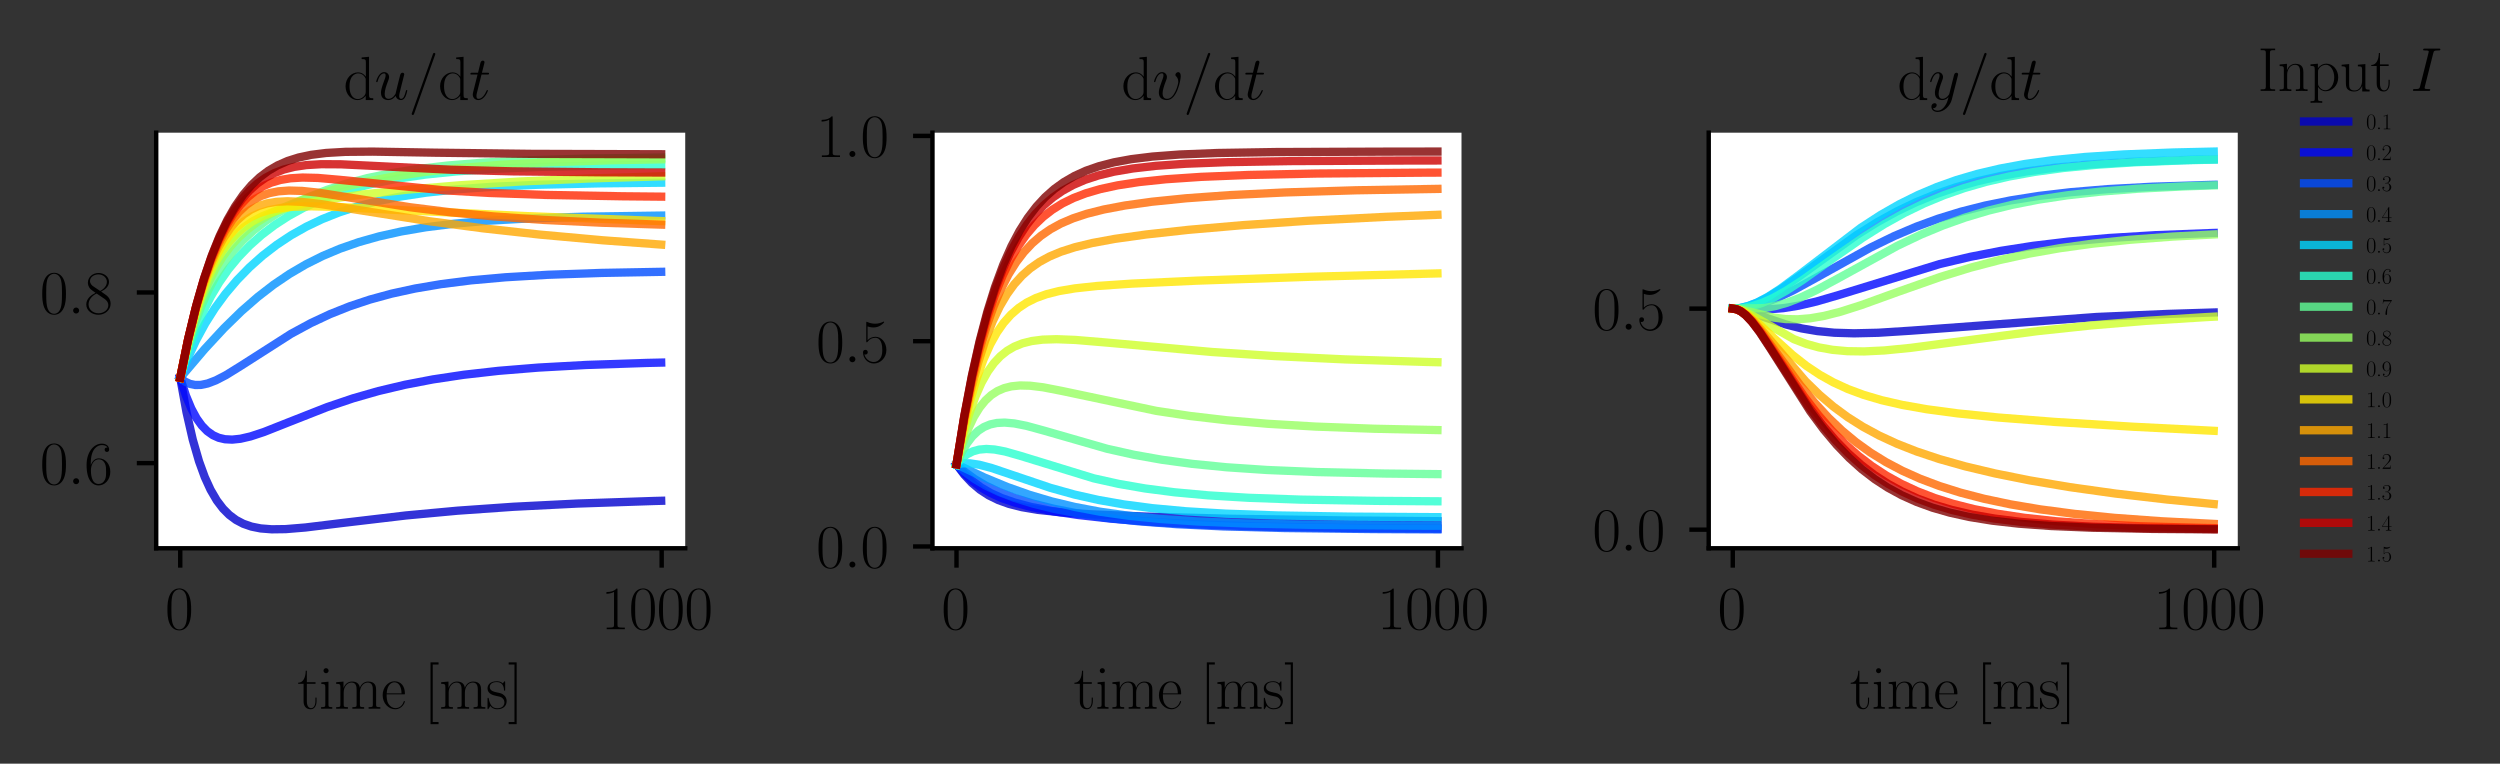 <?xml version="1.0" encoding="utf-8" standalone="no"?>
<!DOCTYPE svg PUBLIC "-//W3C//DTD SVG 1.1//EN"
  "http://www.w3.org/Graphics/SVG/1.1/DTD/svg11.dtd">
<svg xmlns:xlink="http://www.w3.org/1999/xlink" width="451.44pt" height="137.902pt" viewBox="0 0 451.44 137.902" xmlns="http://www.w3.org/2000/svg" version="1.1">
 <rect x="0" y="0" width="451.44" height="137.902" fill="#333333" stroke="none"/>
 <defs>
  <style type="text/css">*{stroke-linejoin: round; stroke-linecap: butt}</style>
 </defs>
 <g id="figure_1">
  <g id="patch_1">
   <path d="M 0 137.902 
L 451.44 137.902 
L 451.44 0 
L 0 0 
L 0 137.902 
z
" style="fill: none"/>
  </g>
  <g id="axes_1">
   <g id="patch_2">
    <path d="M 28.203 99.002 
L 123.735 99.002 
L 123.735 23.96 
L 28.203 23.96 
z
" style="fill: #ffffff"/>
   </g>
   <g id="matplotlib.axis_1">
    <g id="xtick_1">
     <g id="line2d_1">
      <defs>
       <path id="m6da88eb6e4" d="M 0 0 
L 0 3.5 
" style="stroke: #000000; stroke-width: 0.8"/>
      </defs>
      <g>
       <use xlink:href="#m6da88eb6e4" x="32.545" y="99.002" style="stroke: #000000; stroke-width: 0.8"/>
      </g>
     </g>
     <g id="text_1">
      <!-- $\mathdefault{0}$ -->
      <g transform="translate(29.806 113.613)scale(0.11 -0.11)">
       <defs>
        <path id="CMR17-30" d="M 2688 2025 
C 2688 2416 2682 3080 2413 3591 
C 2176 4039 1798 4198 1466 4198 
C 1158 4198 768 4058 525 3597 
C 269 3118 243 2524 243 2025 
C 243 1661 250 1106 448 619 
C 723 -39 1216 -128 1466 -128 
C 1760 -128 2208 -7 2470 600 
C 2662 1042 2688 1559 2688 2025 
z
M 1466 -26 
C 1056 -26 813 325 723 812 
C 653 1188 653 1738 653 2096 
C 653 2588 653 2997 736 3387 
C 858 3929 1216 4096 1466 4096 
C 1728 4096 2067 3923 2189 3400 
C 2272 3036 2278 2607 2278 2096 
C 2278 1680 2278 1169 2202 792 
C 2067 95 1690 -26 1466 -26 
z
" transform="scale(0.016)"/>
       </defs>
       <use xlink:href="#CMR17-30" transform="scale(0.996)"/>
      </g>
     </g>
    </g>
    <g id="xtick_2">
     <g id="line2d_2">
      <g>
       <use xlink:href="#m6da88eb6e4" x="119.48" y="99.002" style="stroke: #000000; stroke-width: 0.8"/>
      </g>
     </g>
     <g id="text_2">
      <!-- $\mathdefault{1000}$ -->
      <g transform="translate(108.521 113.613)scale(0.11 -0.11)">
       <defs>
        <path id="CMR17-31" d="M 1702 4058 
C 1702 4192 1696 4192 1606 4192 
C 1357 3916 979 3827 621 3827 
C 602 3827 570 3827 563 3808 
C 557 3795 557 3782 557 3648 
C 755 3648 1088 3686 1344 3839 
L 1344 461 
C 1344 236 1331 160 781 160 
L 589 160 
L 589 0 
C 896 0 1216 0 1523 0 
C 1830 0 2150 0 2458 0 
L 2458 160 
L 2266 160 
C 1715 160 1702 230 1702 458 
L 1702 4058 
z
" transform="scale(0.016)"/>
       </defs>
       <use xlink:href="#CMR17-31" transform="scale(0.996)"/>
       <use xlink:href="#CMR17-30" transform="translate(45.69 0)scale(0.996)"/>
       <use xlink:href="#CMR17-30" transform="translate(91.381 0)scale(0.996)"/>
       <use xlink:href="#CMR17-30" transform="translate(137.071 0)scale(0.996)"/>
      </g>
     </g>
    </g>
    <g id="text_3">
     <!-- time [ms] -->
     <g transform="translate(53.717 127.963)scale(0.11 -0.11)">
      <defs>
       <path id="CMR17-74" d="M 966 2560 
L 1862 2560 
L 1862 2725 
L 966 2725 
L 966 3904 
L 851 3904 
C 838 3245 614 2668 70 2668 
L 70 2560 
L 627 2560 
L 627 771 
C 627 650 627 -64 1370 -64 
C 1747 -64 1965 306 1965 777 
L 1965 1140 
L 1850 1140 
L 1850 783 
C 1850 344 1677 51 1408 51 
C 1222 51 966 178 966 758 
L 966 2560 
z
" transform="scale(0.016)"/>
       <path id="CMR17-69" d="M 992 3909 
C 992 4049 877 4170 730 4170 
C 589 4170 467 4056 467 3909 
C 467 3769 582 3648 730 3648 
C 870 3648 992 3763 992 3909 
z
M 243 2706 
L 243 2541 
C 602 2541 653 2502 653 2197 
L 653 427 
C 653 184 627 153 218 153 
L 218 -13 
C 371 0 646 0 806 0 
C 960 0 1222 0 1370 -13 
L 1370 153 
C 992 153 979 191 979 420 
L 979 2776 
L 243 2706 
z
" transform="scale(0.016)"/>
       <path id="CMR17-6d" d="M 4326 1933 
C 4326 2252 4269 2790 3507 2790 
C 3072 2790 2771 2496 2656 2151 
L 2650 2151 
C 2573 2676 2195 2790 1837 2790 
C 1331 2790 1069 2400 973 2144 
L 966 2144 
L 966 2790 
L 211 2720 
L 211 2554 
C 589 2554 646 2515 646 2208 
L 646 428 
C 646 184 621 153 211 153 
L 211 -13 
C 365 0 646 0 813 0 
C 979 0 1267 0 1421 -13 
L 1421 153 
C 1011 153 986 178 986 428 
L 986 1658 
C 986 2247 1344 2688 1792 2688 
C 2266 2688 2317 2266 2317 1958 
L 2317 428 
C 2317 184 2291 153 1882 153 
L 1882 -13 
C 2035 0 2317 0 2483 0 
C 2650 0 2938 0 3091 -13 
L 3091 153 
C 2682 153 2656 178 2656 428 
L 2656 1658 
C 2656 2247 3014 2688 3462 2688 
C 3936 2688 3987 2266 3987 1958 
L 3987 428 
C 3987 184 3962 153 3552 153 
L 3552 -13 
C 3706 0 3987 0 4154 0 
C 4320 0 4608 0 4762 -13 
L 4762 153 
C 4352 153 4326 178 4326 428 
L 4326 1933 
z
" transform="scale(0.016)"/>
       <path id="CMR17-65" d="M 2438 1472 
C 2464 1498 2464 1511 2464 1576 
C 2464 2238 2118 2816 1389 2816 
C 710 2816 173 2169 173 1383 
C 173 551 781 -64 1459 -64 
C 2176 -64 2458 607 2458 740 
C 2458 784 2419 784 2406 784 
C 2362 784 2355 771 2330 696 
C 2189 265 1837 51 1504 51 
C 1229 51 954 203 781 480 
C 582 803 582 1176 582 1472 
L 2438 1472 
z
M 589 1568 
C 634 2505 1126 2714 1382 2714 
C 1818 2714 2112 2297 2118 1568 
L 589 1568 
z
" transform="scale(0.016)"/>
       <path id="CMR17-5b" d="M 1504 -1600 
L 1504 -1377 
L 902 -1377 
L 902 4544 
L 1504 4544 
L 1504 4767 
L 678 4767 
L 678 -1600 
L 1504 -1600 
z
" transform="scale(0.016)"/>
       <path id="CMR17-73" d="M 1978 2697 
C 1978 2813 1971 2819 1933 2819 
C 1907 2819 1901 2813 1824 2717 
C 1805 2691 1747 2626 1728 2601 
C 1523 2819 1235 2819 1126 2819 
C 416 2819 160 2447 160 2076 
C 160 1498 813 1365 998 1325 
C 1402 1243 1542 1217 1677 1101 
C 1760 1025 1901 884 1901 654 
C 1901 384 1747 38 1158 38 
C 602 38 403 460 288 1021 
C 269 1110 269 1117 218 1117 
C 166 1117 160 1110 160 983 
L 160 63 
C 160 -51 166 -58 205 -58 
C 237 -58 243 -51 275 0 
C 314 57 410 211 448 276 
C 576 103 800 -64 1158 -64 
C 1792 -64 2131 283 2131 784 
C 2131 1112 1958 1285 1875 1362 
C 1683 1561 1459 1606 1190 1657 
C 838 1735 390 1825 390 2217 
C 390 2383 480 2737 1126 2737 
C 1811 2737 1850 2094 1862 1888 
C 1869 1856 1901 1849 1920 1849 
C 1978 1849 1978 1869 1978 1978 
L 1978 2697 
z
" transform="scale(0.016)"/>
       <path id="CMR17-5d" d="M 915 4767 
L 90 4767 
L 90 4544 
L 691 4544 
L 691 -1377 
L 90 -1377 
L 90 -1600 
L 915 -1600 
L 915 4767 
z
" transform="scale(0.016)"/>
      </defs>
      <use xlink:href="#CMR17-74" transform="scale(0.996)"/>
      <use xlink:href="#CMR17-69" transform="translate(35.281 0)scale(0.996)"/>
      <use xlink:href="#CMR17-6d" transform="translate(60.152 0)scale(0.996)"/>
      <use xlink:href="#CMR17-65" transform="translate(137.071 0)scale(0.996)"/>
      <use xlink:href="#CMR17-5b" transform="translate(207.633 0)scale(0.996)"/>
      <use xlink:href="#CMR17-6d" transform="translate(232.504 0)scale(0.996)"/>
      <use xlink:href="#CMR17-73" transform="translate(309.424 0)scale(0.996)"/>
      <use xlink:href="#CMR17-5d" transform="translate(345.225 0)scale(0.996)"/>
     </g>
    </g>
   </g>
   <g id="matplotlib.axis_2">
    <g id="ytick_1">
     <g id="line2d_3">
      <defs>
       <path id="m97bf1ec48f" d="M 0 0 
L -3.5 0 
" style="stroke: #000000; stroke-width: 0.8"/>
      </defs>
      <g>
       <use xlink:href="#m97bf1ec48f" x="28.203" y="83.63" style="stroke: #000000; stroke-width: 0.8"/>
      </g>
     </g>
     <g id="text_4">
      <!-- $\mathdefault{0.6}$ -->
      <g transform="translate(7.2 87.436)scale(0.11 -0.11)">
       <defs>
        <path id="CMMI12-3a" d="M 1178 307 
C 1178 492 1024 619 870 619 
C 685 619 557 466 557 313 
C 557 128 710 0 864 0 
C 1050 0 1178 153 1178 307 
z
" transform="scale(0.016)"/>
        <path id="CMR17-36" d="M 678 2176 
C 678 3690 1395 4032 1811 4032 
C 1946 4032 2272 4009 2400 3776 
C 2298 3776 2106 3776 2106 3553 
C 2106 3381 2246 3323 2336 3323 
C 2394 3323 2566 3348 2566 3560 
C 2566 3954 2246 4179 1805 4179 
C 1043 4179 243 3390 243 1984 
C 243 253 966 -128 1478 -128 
C 2099 -128 2688 427 2688 1283 
C 2688 2081 2170 2662 1517 2662 
C 1126 2662 838 2407 678 1960 
L 678 2176 
z
M 1478 25 
C 691 25 691 1200 691 1436 
C 691 1896 909 2560 1504 2560 
C 1613 2560 1926 2560 2138 2120 
C 2253 1870 2253 1609 2253 1289 
C 2253 944 2253 690 2118 434 
C 1978 171 1773 25 1478 25 
z
" transform="scale(0.016)"/>
       </defs>
       <use xlink:href="#CMR17-30" transform="scale(0.996)"/>
       <use xlink:href="#CMMI12-3a" transform="translate(45.69 0)scale(0.996)"/>
       <use xlink:href="#CMR17-36" transform="translate(72.788 0)scale(0.996)"/>
      </g>
     </g>
    </g>
    <g id="ytick_2">
     <g id="line2d_4">
      <g>
       <use xlink:href="#m97bf1ec48f" x="28.203" y="52.812" style="stroke: #000000; stroke-width: 0.8"/>
      </g>
     </g>
     <g id="text_5">
      <!-- $\mathdefault{0.8}$ -->
      <g transform="translate(7.2 56.617)scale(0.11 -0.11)">
       <defs>
        <path id="CMR17-38" d="M 1741 2264 
C 2144 2467 2554 2773 2554 3263 
C 2554 3841 1990 4179 1472 4179 
C 890 4179 378 3759 378 3180 
C 378 3021 416 2747 666 2505 
C 730 2442 998 2251 1171 2130 
C 883 1983 211 1634 211 934 
C 211 279 838 -128 1459 -128 
C 2144 -128 2720 362 2720 1010 
C 2720 1590 2330 1857 2074 2029 
L 1741 2264 
z
M 902 2822 
C 851 2854 595 3051 595 3351 
C 595 3739 998 4032 1459 4032 
C 1965 4032 2336 3676 2336 3262 
C 2336 2669 1670 2331 1638 2331 
C 1632 2331 1626 2331 1574 2370 
L 902 2822 
z
M 2080 1519 
C 2176 1449 2483 1240 2483 851 
C 2483 381 2010 25 1472 25 
C 890 25 448 438 448 940 
C 448 1443 838 1862 1280 2060 
L 2080 1519 
z
" transform="scale(0.016)"/>
       </defs>
       <use xlink:href="#CMR17-30" transform="scale(0.996)"/>
       <use xlink:href="#CMMI12-3a" transform="translate(45.69 0)scale(0.996)"/>
       <use xlink:href="#CMR17-38" transform="translate(72.788 0)scale(0.996)"/>
      </g>
     </g>
    </g>
   </g>
   <g id="line2d_5">
    <path d="M 32.545 68.221 
L 33.676 74.431 
L 34.806 79.379 
L 35.936 83.294 
L 36.979 86.16 
L 38.022 88.44 
L 39.152 90.374 
L 40.283 91.86 
L 41.413 92.99 
L 42.63 93.892 
L 43.934 94.579 
L 45.412 95.091 
L 47.064 95.42 
L 49.063 95.58 
L 51.584 95.545 
L 55.148 95.252 
L 62.016 94.413 
L 73.318 93.078 
L 82.62 92.217 
L 92.704 91.51 
L 104.266 90.929 
L 118.089 90.464 
L 119.393 90.43 
L 119.393 90.43 
" clip-path="url(#pf29284739a)" style="fill: none; stroke: #0000cd; stroke-opacity: 0.8; stroke-width: 1.5; stroke-linecap: square"/>
   </g>
   <g id="line2d_6">
    <path d="M 32.545 68.221 
L 33.589 71.475 
L 34.545 73.774 
L 35.501 75.541 
L 36.458 76.871 
L 37.414 77.848 
L 38.457 78.587 
L 39.5 79.054 
L 40.63 79.318 
L 41.934 79.384 
L 43.412 79.23 
L 45.238 78.809 
L 47.672 78.006 
L 51.845 76.355 
L 59.06 73.517 
L 63.755 71.928 
L 68.362 70.608 
L 73.144 69.475 
L 78.186 68.51 
L 83.75 67.674 
L 90.009 66.965 
L 97.225 66.376 
L 105.918 65.899 
L 116.785 65.536 
L 119.393 65.476 
L 119.393 65.476 
" clip-path="url(#pf29284739a)" style="fill: none; stroke: #0008ff; stroke-opacity: 0.8; stroke-width: 1.5; stroke-linecap: square"/>
   </g>
   <g id="line2d_7">
    <path d="M 32.545 68.221 
L 33.415 68.904 
L 34.284 69.317 
L 35.24 69.52 
L 36.284 69.505 
L 37.501 69.248 
L 38.979 68.684 
L 40.804 67.737 
L 43.499 66.066 
L 52.54 60.288 
L 56.105 58.358 
L 59.582 56.729 
L 63.146 55.309 
L 66.798 54.094 
L 70.71 53.026 
L 74.97 52.098 
L 79.664 51.304 
L 85.054 50.624 
L 91.313 50.065 
L 98.877 49.621 
L 108.613 49.283 
L 119.393 49.085 
L 119.393 49.085 
" clip-path="url(#pf29284739a)" style="fill: none; stroke: #004cff; stroke-opacity: 0.8; stroke-width: 1.5; stroke-linecap: square"/>
   </g>
   <g id="line2d_8">
    <path d="M 32.545 68.221 
L 36.979 63.01 
L 40.456 59.258 
L 43.586 56.202 
L 46.542 53.623 
L 49.411 51.407 
L 52.28 49.466 
L 55.235 47.736 
L 58.278 46.217 
L 61.408 44.901 
L 64.798 43.72 
L 68.449 42.689 
L 72.448 41.796 
L 76.882 41.037 
L 82.011 40.391 
L 88.097 39.858 
L 95.573 39.439 
L 105.31 39.131 
L 119.306 38.928 
L 119.393 38.927 
L 119.393 38.927 
" clip-path="url(#pf29284739a)" style="fill: none; stroke: #0090ff; stroke-opacity: 0.8; stroke-width: 1.5; stroke-linecap: square"/>
   </g>
   <g id="line2d_9">
    <path d="M 32.545 68.221 
L 33.936 64.648 
L 35.414 61.442 
L 37.066 58.399 
L 38.805 55.655 
L 40.717 53.047 
L 42.804 50.581 
L 45.064 48.262 
L 47.411 46.172 
L 49.932 44.229 
L 52.54 42.501 
L 55.322 40.93 
L 58.191 39.564 
L 61.321 38.324 
L 64.624 37.254 
L 68.276 36.307 
L 72.361 35.483 
L 76.969 34.785 
L 82.359 34.2 
L 88.879 33.726 
L 97.051 33.365 
L 108.265 33.109 
L 119.393 32.992 
L 119.393 32.992 
" clip-path="url(#pf29284739a)" style="fill: none; stroke: #00d4ff; stroke-opacity: 0.8; stroke-width: 1.5; stroke-linecap: square"/>
   </g>
   <g id="line2d_10">
    <path d="M 32.545 68.221 
L 33.849 63.671 
L 35.153 59.911 
L 36.544 56.576 
L 38.022 53.62 
L 39.587 50.992 
L 41.239 48.641 
L 43.065 46.426 
L 45.064 44.354 
L 47.237 42.426 
L 49.585 40.644 
L 52.106 39.011 
L 54.801 37.53 
L 57.67 36.205 
L 60.799 35.006 
L 64.19 33.946 
L 67.928 33.015 
L 72.101 32.209 
L 76.882 31.519 
L 82.446 30.947 
L 89.227 30.485 
L 97.833 30.133 
L 109.656 29.888 
L 119.393 29.792 
L 119.393 29.792 
" clip-path="url(#pf29284739a)" style="fill: none; stroke: #29ffce; stroke-opacity: 0.8; stroke-width: 1.5; stroke-linecap: square"/>
   </g>
   <g id="line2d_11">
    <path d="M 32.545 68.221 
L 33.763 63.25 
L 35.067 58.86 
L 36.371 55.26 
L 37.675 52.29 
L 39.066 49.664 
L 40.543 47.349 
L 42.108 45.302 
L 43.847 43.395 
L 45.76 41.629 
L 47.933 39.936 
L 50.28 38.389 
L 52.888 36.932 
L 55.844 35.541 
L 59.06 34.28 
L 62.538 33.157 
L 66.363 32.156 
L 70.623 31.276 
L 75.404 30.52 
L 80.881 29.883 
L 87.401 29.357 
L 95.399 28.943 
L 105.918 28.635 
L 119.393 28.447 
L 119.393 28.447 
" clip-path="url(#pf29284739a)" style="fill: none; stroke: #60ff97; stroke-opacity: 0.8; stroke-width: 1.5; stroke-linecap: square"/>
   </g>
   <g id="line2d_12">
    <path d="M 32.545 68.221 
L 33.849 62.47 
L 35.067 58.036 
L 36.284 54.371 
L 37.588 51.156 
L 38.892 48.539 
L 40.196 46.4 
L 41.587 44.529 
L 43.065 42.898 
L 44.716 41.403 
L 46.542 40.045 
L 48.715 38.715 
L 51.236 37.445 
L 54.192 36.211 
L 57.67 35.006 
L 61.669 33.859 
L 66.189 32.799 
L 71.231 31.851 
L 76.795 31.035 
L 83.141 30.335 
L 90.444 29.758 
L 99.224 29.295 
L 110.352 28.94 
L 119.393 28.771 
L 119.393 28.771 
" clip-path="url(#pf29284739a)" style="fill: none; stroke: #97ff60; stroke-opacity: 0.8; stroke-width: 1.5; stroke-linecap: square"/>
   </g>
   <g id="line2d_13">
    <path d="M 32.545 68.221 
L 33.849 62.188 
L 35.153 57.189 
L 36.371 53.345 
L 37.588 50.187 
L 38.805 47.612 
L 40.022 45.522 
L 41.326 43.723 
L 42.63 42.288 
L 44.021 41.07 
L 45.586 39.995 
L 47.324 39.069 
L 49.411 38.221 
L 51.932 37.448 
L 55.148 36.705 
L 59.495 35.94 
L 65.581 35.109 
L 73.579 34.247 
L 83.054 33.453 
L 93.834 32.777 
L 106.266 32.228 
L 119.393 31.839 
L 119.393 31.839 
" clip-path="url(#pf29284739a)" style="fill: none; stroke: #ceff29; stroke-opacity: 0.8; stroke-width: 1.5; stroke-linecap: square"/>
   </g>
   <g id="line2d_14">
    <path d="M 32.545 68.221 
L 33.936 61.64 
L 35.24 56.505 
L 36.544 52.261 
L 37.762 49.009 
L 38.979 46.357 
L 40.196 44.219 
L 41.413 42.516 
L 42.63 41.174 
L 43.934 40.064 
L 45.325 39.177 
L 46.803 38.496 
L 48.541 37.951 
L 50.541 37.568 
L 52.975 37.334 
L 56.279 37.256 
L 61.321 37.387 
L 73.405 37.998 
L 95.051 39.021 
L 118.524 39.894 
L 119.393 39.922 
L 119.393 39.922 
" clip-path="url(#pf29284739a)" style="fill: none; stroke: #ffe600; stroke-opacity: 0.8; stroke-width: 1.5; stroke-linecap: square"/>
   </g>
   <g id="line2d_15">
    <path d="M 32.545 68.221 
L 33.936 61.531 
L 35.327 55.938 
L 36.631 51.579 
L 37.935 47.98 
L 39.152 45.23 
L 40.37 42.993 
L 41.587 41.204 
L 42.804 39.796 
L 44.021 38.709 
L 45.325 37.84 
L 46.716 37.186 
L 48.194 36.733 
L 49.932 36.444 
L 51.932 36.344 
L 54.453 36.454 
L 57.93 36.849 
L 64.016 37.809 
L 77.491 39.944 
L 87.14 41.221 
L 97.486 42.362 
L 108.874 43.391 
L 119.393 44.168 
L 119.393 44.168 
" clip-path="url(#pf29284739a)" style="fill: none; stroke: #ffa700; stroke-opacity: 0.8; stroke-width: 1.5; stroke-linecap: square"/>
   </g>
   <g id="line2d_16">
    <path d="M 32.545 68.221 
L 33.936 61.468 
L 35.327 55.779 
L 36.718 51.025 
L 38.022 47.319 
L 39.326 44.255 
L 40.63 41.758 
L 41.934 39.754 
L 43.151 38.269 
L 44.455 37.029 
L 45.76 36.097 
L 47.15 35.38 
L 48.628 34.873 
L 50.28 34.547 
L 52.193 34.407 
L 54.54 34.474 
L 57.583 34.798 
L 62.625 35.593 
L 74.013 37.417 
L 81.316 38.33 
L 89.14 39.08 
L 98.094 39.708 
L 108.7 40.22 
L 119.393 40.561 
L 119.393 40.561 
" clip-path="url(#pf29284739a)" style="fill: none; stroke: #ff6800; stroke-opacity: 0.8; stroke-width: 1.5; stroke-linecap: square"/>
   </g>
   <g id="line2d_17">
    <path d="M 32.545 68.221 
L 33.936 61.432 
L 35.327 55.684 
L 36.718 50.844 
L 38.109 46.796 
L 39.5 43.442 
L 40.804 40.849 
L 42.108 38.722 
L 43.412 37.001 
L 44.716 35.629 
L 46.107 34.493 
L 47.498 33.638 
L 48.976 32.984 
L 50.628 32.499 
L 52.453 32.195 
L 54.627 32.062 
L 57.409 32.13 
L 61.408 32.478 
L 80.012 34.357 
L 88.357 34.841 
L 98.529 35.198 
L 112.351 35.444 
L 119.393 35.511 
L 119.393 35.511 
" clip-path="url(#pf29284739a)" style="fill: none; stroke: #ff2900; stroke-opacity: 0.8; stroke-width: 1.5; stroke-linecap: square"/>
   </g>
   <g id="line2d_18">
    <path d="M 32.545 68.221 
L 33.936 61.411 
L 35.327 55.63 
L 36.718 50.737 
L 38.109 46.613 
L 39.5 43.157 
L 40.891 40.281 
L 42.282 37.908 
L 43.673 35.968 
L 45.064 34.4 
L 46.455 33.148 
L 47.933 32.108 
L 49.498 31.277 
L 51.236 30.614 
L 53.149 30.13 
L 55.322 29.811 
L 58.017 29.649 
L 61.582 29.67 
L 67.667 29.964 
L 81.49 30.651 
L 92.617 30.941 
L 108.439 31.11 
L 119.393 31.152 
L 119.393 31.152 
" clip-path="url(#pf29284739a)" style="fill: none; stroke: #cd0000; stroke-opacity: 0.8; stroke-width: 1.5; stroke-linecap: square"/>
   </g>
   <g id="line2d_19">
    <path d="M 32.545 68.221 
L 34.023 61.009 
L 35.501 54.939 
L 36.892 50.116 
L 38.283 46.033 
L 39.674 42.588 
L 41.065 39.695 
L 42.456 37.277 
L 43.934 35.154 
L 45.412 33.424 
L 46.89 32.024 
L 48.454 30.843 
L 50.106 29.874 
L 51.932 29.069 
L 53.931 28.437 
L 56.192 27.96 
L 58.887 27.621 
L 62.364 27.42 
L 67.319 27.377 
L 78.621 27.572 
L 96.095 27.785 
L 119.393 27.854 
L 119.393 27.854 
" clip-path="url(#pf29284739a)" style="fill: none; stroke: #800000; stroke-opacity: 0.8; stroke-width: 1.5; stroke-linecap: square"/>
   </g>
   <g id="patch_3">
    <path d="M 28.203 99.002 
L 28.203 23.96 
" style="fill: none; stroke: #000000; stroke-width: 0.8; stroke-linejoin: miter; stroke-linecap: square"/>
   </g>
   <g id="patch_4">
    <path d="M 28.203 99.002 
L 123.735 99.002 
" style="fill: none; stroke: #000000; stroke-width: 0.8; stroke-linejoin: miter; stroke-linecap: square"/>
   </g>
   <g id="text_6">
    <!-- $\mathrm{d} u / \mathrm{d}t$ -->
    <g transform="translate(62.026 17.96)scale(0.11 -0.11)">
     <defs>
      <path id="CMR17-64" d="M 1869 4326 
L 1869 4160 
C 2246 4160 2304 4122 2304 3820 
L 2304 2345 
C 2278 2377 2016 2790 1498 2790 
C 845 2790 211 2208 211 1364 
C 211 525 806 -64 1434 -64 
C 1978 -64 2259 337 2291 380 
L 2291 -63 
L 3066 -63 
L 3066 128 
C 2688 128 2630 166 2630 473 
L 2630 4396 
L 1869 4326 
z
M 2291 755 
C 2291 563 2176 390 2029 262 
C 1811 70 1594 38 1472 38 
C 1286 38 621 134 621 1356 
C 621 2612 1363 2688 1530 2688 
C 1824 2688 2061 2522 2208 2291 
C 2291 2157 2291 2138 2291 2023 
L 2291 755 
z
" transform="scale(0.016)"/>
      <path id="CMMI12-75" d="M 2182 370 
C 2266 13 2573 -64 2726 -64 
C 2931 -64 3085 70 3187 287 
C 3296 517 3379 894 3379 913 
C 3379 945 3354 971 3315 971 
C 3258 971 3251 939 3226 843 
C 3110 402 2995 64 2739 64 
C 2547 64 2547 275 2547 358 
C 2547 505 2566 568 2630 837 
C 2675 1009 2720 1181 2758 1360 
L 3021 2401 
C 3066 2561 3066 2574 3066 2593 
C 3066 2689 2989 2753 2893 2753 
C 2707 2753 2662 2593 2624 2433 
C 2560 2184 2214 811 2170 588 
C 2163 588 1914 64 1446 64 
C 1114 64 1050 351 1050 588 
C 1050 952 1229 1462 1395 1890 
C 1472 2095 1504 2178 1504 2305 
C 1504 2580 1306 2816 998 2816 
C 410 2816 173 1890 173 1839 
C 173 1814 198 1782 243 1782 
C 301 1782 307 1807 333 1896 
C 486 2441 736 2682 979 2682 
C 1043 2682 1146 2682 1146 2478 
C 1146 2312 1075 2127 979 1884 
C 698 1124 666 881 666 690 
C 666 38 1158 -64 1421 -64 
C 1830 -64 2054 217 2182 370 
z
" transform="scale(0.016)"/>
      <path id="CMMI12-3d" d="M 2746 4562 
C 2746 4569 2784 4666 2784 4678 
C 2784 4755 2720 4800 2669 4800 
C 2637 4800 2579 4800 2528 4659 
L 384 -1363 
C 384 -1370 346 -1465 346 -1478 
C 346 -1555 410 -1600 461 -1600 
C 499 -1600 557 -1593 602 -1459 
L 2746 4562 
z
" transform="scale(0.016)"/>
      <path id="CMMI12-74" d="M 1286 2566 
L 1875 2566 
C 1997 2566 2061 2566 2061 2681 
C 2061 2752 2022 2752 1894 2752 
L 1331 2752 
L 1568 3692 
C 1594 3781 1594 3794 1594 3840 
C 1594 3943 1510 4000 1427 4000 
C 1376 4000 1229 3981 1178 3775 
L 928 2752 
L 326 2752 
C 198 2752 141 2752 141 2630 
C 141 2566 186 2566 307 2566 
L 877 2566 
L 454 881 
C 403 658 384 594 384 511 
C 384 211 595 -64 954 -64 
C 1600 -64 1946 868 1946 912 
C 1946 951 1920 970 1882 970 
C 1869 970 1843 970 1830 944 
C 1824 938 1818 931 1773 829 
C 1638 511 1344 64 973 64 
C 781 64 768 224 768 364 
C 768 370 768 492 787 568 
L 1286 2566 
z
" transform="scale(0.016)"/>
     </defs>
     <use xlink:href="#CMR17-64" transform="scale(0.996)"/>
     <use xlink:href="#CMMI12-75" transform="translate(50.895 0)scale(0.996)"/>
     <use xlink:href="#CMMI12-3d" transform="translate(106.416 0)scale(0.996)"/>
     <use xlink:href="#CMR17-64" transform="translate(155.191 0)scale(0.996)"/>
     <use xlink:href="#CMMI12-74" transform="translate(206.086 0)scale(0.996)"/>
    </g>
   </g>
  </g>
  <g id="axes_2">
   <g id="patch_5">
    <path d="M 168.378 99.002 
L 263.911 99.002 
L 263.911 23.96 
L 168.378 23.96 
z
" style="fill: #ffffff"/>
   </g>
   <g id="matplotlib.axis_3">
    <g id="xtick_3">
     <g id="line2d_20">
      <g>
       <use xlink:href="#m6da88eb6e4" x="172.721" y="99.002" style="stroke: #000000; stroke-width: 0.8"/>
      </g>
     </g>
     <g id="text_7">
      <!-- $\mathdefault{0}$ -->
      <g transform="translate(169.981 113.613)scale(0.11 -0.11)">
       <use xlink:href="#CMR17-30" transform="scale(0.996)"/>
      </g>
     </g>
    </g>
    <g id="xtick_4">
     <g id="line2d_21">
      <g>
       <use xlink:href="#m6da88eb6e4" x="259.655" y="99.002" style="stroke: #000000; stroke-width: 0.8"/>
      </g>
     </g>
     <g id="text_8">
      <!-- $\mathdefault{1000}$ -->
      <g transform="translate(248.696 113.613)scale(0.11 -0.11)">
       <use xlink:href="#CMR17-31" transform="scale(0.996)"/>
       <use xlink:href="#CMR17-30" transform="translate(45.69 0)scale(0.996)"/>
       <use xlink:href="#CMR17-30" transform="translate(91.381 0)scale(0.996)"/>
       <use xlink:href="#CMR17-30" transform="translate(137.071 0)scale(0.996)"/>
      </g>
     </g>
    </g>
    <g id="text_9">
     <!-- time [ms] -->
     <g transform="translate(193.892 127.963)scale(0.11 -0.11)">
      <use xlink:href="#CMR17-74" transform="scale(0.996)"/>
      <use xlink:href="#CMR17-69" transform="translate(35.281 0)scale(0.996)"/>
      <use xlink:href="#CMR17-6d" transform="translate(60.152 0)scale(0.996)"/>
      <use xlink:href="#CMR17-65" transform="translate(137.071 0)scale(0.996)"/>
      <use xlink:href="#CMR17-5b" transform="translate(207.633 0)scale(0.996)"/>
      <use xlink:href="#CMR17-6d" transform="translate(232.504 0)scale(0.996)"/>
      <use xlink:href="#CMR17-73" transform="translate(309.424 0)scale(0.996)"/>
      <use xlink:href="#CMR17-5d" transform="translate(345.225 0)scale(0.996)"/>
     </g>
    </g>
   </g>
   <g id="matplotlib.axis_4">
    <g id="ytick_3">
     <g id="line2d_22">
      <g>
       <use xlink:href="#m97bf1ec48f" x="168.378" y="98.68" style="stroke: #000000; stroke-width: 0.8"/>
      </g>
     </g>
     <g id="text_10">
      <!-- $\mathdefault{0.0}$ -->
      <g transform="translate(147.375 102.486)scale(0.11 -0.11)">
       <use xlink:href="#CMR17-30" transform="scale(0.996)"/>
       <use xlink:href="#CMMI12-3a" transform="translate(45.69 0)scale(0.996)"/>
       <use xlink:href="#CMR17-30" transform="translate(72.788 0)scale(0.996)"/>
      </g>
     </g>
    </g>
    <g id="ytick_4">
     <g id="line2d_23">
      <g>
       <use xlink:href="#m97bf1ec48f" x="168.378" y="61.611" style="stroke: #000000; stroke-width: 0.8"/>
      </g>
     </g>
     <g id="text_11">
      <!-- $\mathdefault{0.5}$ -->
      <g transform="translate(147.375 65.416)scale(0.11 -0.11)">
       <defs>
        <path id="CMR17-35" d="M 730 3692 
C 794 3666 1056 3584 1325 3584 
C 1920 3584 2246 3911 2432 4100 
C 2432 4157 2432 4192 2394 4192 
C 2387 4192 2374 4192 2323 4163 
C 2099 4058 1837 3973 1517 3973 
C 1325 3973 1037 3999 723 4139 
C 653 4171 640 4171 634 4171 
C 602 4171 595 4164 595 4037 
L 595 2203 
C 595 2089 595 2057 659 2057 
C 691 2057 704 2070 736 2114 
C 941 2401 1222 2522 1542 2522 
C 1766 2522 2246 2382 2246 1289 
C 2246 1085 2246 715 2054 421 
C 1894 159 1645 25 1370 25 
C 947 25 518 320 403 814 
C 429 807 480 795 506 795 
C 589 795 749 840 749 1038 
C 749 1210 627 1280 506 1280 
C 358 1280 262 1190 262 1011 
C 262 454 704 -128 1382 -128 
C 2042 -128 2669 440 2669 1264 
C 2669 2030 2170 2624 1549 2624 
C 1222 2624 947 2503 730 2274 
L 730 3692 
z
" transform="scale(0.016)"/>
       </defs>
       <use xlink:href="#CMR17-30" transform="scale(0.996)"/>
       <use xlink:href="#CMMI12-3a" transform="translate(45.69 0)scale(0.996)"/>
       <use xlink:href="#CMR17-35" transform="translate(72.788 0)scale(0.996)"/>
      </g>
     </g>
    </g>
    <g id="ytick_5">
     <g id="line2d_24">
      <g>
       <use xlink:href="#m97bf1ec48f" x="168.378" y="24.541" style="stroke: #000000; stroke-width: 0.8"/>
      </g>
     </g>
     <g id="text_12">
      <!-- $\mathdefault{1.0}$ -->
      <g transform="translate(147.375 28.346)scale(0.11 -0.11)">
       <use xlink:href="#CMR17-31" transform="scale(0.996)"/>
       <use xlink:href="#CMMI12-3a" transform="translate(45.69 0)scale(0.996)"/>
       <use xlink:href="#CMR17-30" transform="translate(72.788 0)scale(0.996)"/>
      </g>
     </g>
    </g>
   </g>
   <g id="line2d_25">
    <path d="M 172.721 83.852 
L 174.111 85.705 
L 175.502 87.19 
L 176.98 88.435 
L 178.545 89.452 
L 180.284 90.304 
L 182.196 90.99 
L 184.544 91.583 
L 187.412 92.069 
L 191.325 92.493 
L 197.149 92.88 
L 206.886 93.281 
L 222.186 93.677 
L 242.964 93.98 
L 259.568 94.112 
L 259.568 94.112 
" clip-path="url(#p5d4a2a41db)" style="fill: none; stroke: #0000cd; stroke-opacity: 0.8; stroke-width: 1.5; stroke-linecap: square"/>
   </g>
   <g id="line2d_26">
    <path d="M 172.721 83.852 
L 174.111 85.479 
L 175.589 86.861 
L 177.154 88.022 
L 178.893 89.035 
L 180.892 89.94 
L 183.24 90.757 
L 186.195 91.539 
L 189.934 92.283 
L 194.715 92.999 
L 200.713 93.664 
L 208.016 94.245 
L 216.883 94.72 
L 228.011 95.085 
L 243.051 95.34 
L 259.568 95.464 
L 259.568 95.464 
" clip-path="url(#p5d4a2a41db)" style="fill: none; stroke: #0008ff; stroke-opacity: 0.8; stroke-width: 1.5; stroke-linecap: square"/>
   </g>
   <g id="line2d_27">
    <path d="M 172.721 83.852 
L 174.285 85.257 
L 176.024 86.522 
L 178.024 87.7 
L 180.371 88.818 
L 183.153 89.889 
L 186.456 90.916 
L 190.281 91.868 
L 194.715 92.737 
L 199.757 93.493 
L 205.582 94.132 
L 212.45 94.652 
L 220.882 95.056 
L 231.923 95.349 
L 248.18 95.537 
L 259.568 95.591 
L 259.568 95.591 
" clip-path="url(#p5d4a2a41db)" style="fill: none; stroke: #004cff; stroke-opacity: 0.8; stroke-width: 1.5; stroke-linecap: square"/>
   </g>
   <g id="line2d_28">
    <path d="M 172.721 83.852 
L 177.763 86.227 
L 181.936 87.952 
L 185.935 89.367 
L 189.934 90.547 
L 194.106 91.548 
L 198.627 92.4 
L 203.669 93.117 
L 209.407 93.702 
L 216.275 94.171 
L 224.881 94.526 
L 236.704 94.775 
L 255.395 94.921 
L 259.568 94.935 
L 259.568 94.935 
" clip-path="url(#p5d4a2a41db)" style="fill: none; stroke: #0090ff; stroke-opacity: 0.8; stroke-width: 1.5; stroke-linecap: square"/>
   </g>
   <g id="line2d_29">
    <path d="M 172.721 83.852 
L 173.851 83.662 
L 175.155 83.67 
L 176.806 83.916 
L 178.98 84.485 
L 182.544 85.685 
L 189.673 88.094 
L 194.019 89.305 
L 198.366 90.284 
L 202.974 91.093 
L 208.103 91.766 
L 214.101 92.32 
L 221.317 92.754 
L 230.619 93.077 
L 243.746 93.292 
L 259.568 93.389 
L 259.568 93.389 
" clip-path="url(#p5d4a2a41db)" style="fill: none; stroke: #00d4ff; stroke-opacity: 0.8; stroke-width: 1.5; stroke-linecap: square"/>
   </g>
   <g id="line2d_30">
    <path d="M 172.721 83.852 
L 173.677 82.781 
L 174.633 82.032 
L 175.676 81.501 
L 176.806 81.186 
L 178.11 81.07 
L 179.588 81.169 
L 181.501 81.533 
L 184.196 82.297 
L 197.497 86.377 
L 202.017 87.38 
L 206.799 88.208 
L 212.102 88.895 
L 218.187 89.453 
L 225.49 89.891 
L 234.879 90.22 
L 248.006 90.44 
L 259.568 90.524 
L 259.568 90.524 
" clip-path="url(#p5d4a2a41db)" style="fill: none; stroke: #29ffce; stroke-opacity: 0.8; stroke-width: 1.5; stroke-linecap: square"/>
   </g>
   <g id="line2d_31">
    <path d="M 172.721 83.852 
L 173.677 81.692 
L 174.633 80.032 
L 175.589 78.781 
L 176.633 77.789 
L 177.676 77.107 
L 178.806 76.639 
L 180.023 76.378 
L 181.414 76.308 
L 183.153 76.46 
L 185.326 76.887 
L 188.543 77.766 
L 199.931 81.041 
L 204.799 82.129 
L 209.842 83.024 
L 215.318 83.768 
L 221.491 84.377 
L 228.793 84.868 
L 237.835 85.242 
L 250.005 85.509 
L 259.568 85.615 
L 259.568 85.615 
" clip-path="url(#p5d4a2a41db)" style="fill: none; stroke: #60ff97; stroke-opacity: 0.8; stroke-width: 1.5; stroke-linecap: square"/>
   </g>
   <g id="line2d_32">
    <path d="M 172.721 83.852 
L 173.764 80.302 
L 174.807 77.492 
L 175.85 75.295 
L 176.893 73.602 
L 177.937 72.317 
L 178.98 71.361 
L 180.11 70.621 
L 181.327 70.092 
L 182.631 69.763 
L 184.196 69.605 
L 186.022 69.65 
L 188.369 69.938 
L 191.759 70.596 
L 208.798 74.193 
L 214.971 75.126 
L 221.578 75.895 
L 228.967 76.526 
L 237.574 77.031 
L 248.18 77.421 
L 259.568 77.661 
L 259.568 77.661 
" clip-path="url(#p5d4a2a41db)" style="fill: none; stroke: #97ff60; stroke-opacity: 0.8; stroke-width: 1.5; stroke-linecap: square"/>
   </g>
   <g id="line2d_33">
    <path d="M 172.721 83.852 
L 173.851 78.894 
L 174.981 74.878 
L 176.111 71.659 
L 177.241 69.106 
L 178.371 67.099 
L 179.501 65.537 
L 180.632 64.333 
L 181.849 63.355 
L 183.153 62.592 
L 184.631 61.999 
L 186.282 61.586 
L 188.282 61.329 
L 190.803 61.251 
L 194.193 61.384 
L 199.931 61.866 
L 218.883 63.562 
L 230.271 64.304 
L 242.877 64.897 
L 257.656 65.361 
L 259.568 65.407 
L 259.568 65.407 
" clip-path="url(#p5d4a2a41db)" style="fill: none; stroke: #ceff29; stroke-opacity: 0.8; stroke-width: 1.5; stroke-linecap: square"/>
   </g>
   <g id="line2d_34">
    <path d="M 172.721 83.852 
L 173.938 77.626 
L 175.155 72.5 
L 176.372 68.317 
L 177.589 64.93 
L 178.806 62.206 
L 180.023 60.028 
L 181.24 58.293 
L 182.544 56.827 
L 183.935 55.616 
L 185.413 54.634 
L 187.065 53.813 
L 188.977 53.125 
L 191.238 52.556 
L 194.106 52.072 
L 198.105 51.641 
L 204.365 51.217 
L 216.101 50.68 
L 236.617 49.976 
L 259.568 49.373 
L 259.568 49.373 
" clip-path="url(#p5d4a2a41db)" style="fill: none; stroke: #ffe600; stroke-opacity: 0.8; stroke-width: 1.5; stroke-linecap: square"/>
   </g>
   <g id="line2d_35">
    <path d="M 172.721 83.852 
L 174.025 76.559 
L 175.329 70.498 
L 176.633 65.494 
L 177.937 61.39 
L 179.241 58.041 
L 180.545 55.319 
L 181.849 53.111 
L 183.153 51.32 
L 184.544 49.78 
L 186.022 48.472 
L 187.673 47.318 
L 189.499 46.325 
L 191.585 45.448 
L 194.106 44.641 
L 197.236 43.883 
L 201.322 43.134 
L 206.973 42.34 
L 214.623 41.5 
L 224.447 40.653 
L 236.27 39.862 
L 250.266 39.154 
L 259.568 38.787 
L 259.568 38.787 
" clip-path="url(#p5d4a2a41db)" style="fill: none; stroke: #ffa700; stroke-opacity: 0.8; stroke-width: 1.5; stroke-linecap: square"/>
   </g>
   <g id="line2d_36">
    <path d="M 172.721 83.852 
L 174.111 75.677 
L 175.502 68.861 
L 176.806 63.529 
L 178.11 59.072 
L 179.414 55.358 
L 180.719 52.273 
L 182.109 49.562 
L 183.5 47.343 
L 184.891 45.527 
L 186.369 43.952 
L 187.934 42.603 
L 189.673 41.402 
L 191.585 40.356 
L 193.759 39.427 
L 196.28 38.593 
L 199.323 37.827 
L 203.148 37.105 
L 208.016 36.426 
L 214.188 35.801 
L 222.099 35.232 
L 232.097 34.748 
L 244.876 34.361 
L 259.568 34.106 
L 259.568 34.106 
" clip-path="url(#p5d4a2a41db)" style="fill: none; stroke: #ff6800; stroke-opacity: 0.8; stroke-width: 1.5; stroke-linecap: square"/>
   </g>
   <g id="line2d_37">
    <path d="M 172.721 83.852 
L 174.111 75.418 
L 175.502 68.318 
L 176.893 62.36 
L 178.284 57.374 
L 179.675 53.212 
L 181.066 49.746 
L 182.457 46.865 
L 183.848 44.472 
L 185.326 42.373 
L 186.804 40.648 
L 188.369 39.154 
L 190.021 37.874 
L 191.846 36.739 
L 193.846 35.757 
L 196.106 34.894 
L 198.714 34.137 
L 201.844 33.464 
L 205.669 32.877 
L 210.537 32.366 
L 216.883 31.937 
L 225.49 31.591 
L 237.748 31.337 
L 257.221 31.178 
L 259.568 31.169 
L 259.568 31.169 
" clip-path="url(#p5d4a2a41db)" style="fill: none; stroke: #ff2900; stroke-opacity: 0.8; stroke-width: 1.5; stroke-linecap: square"/>
   </g>
   <g id="line2d_38">
    <path d="M 172.721 83.852 
L 174.111 75.269 
L 175.502 68.005 
L 176.893 61.868 
L 178.284 56.692 
L 179.675 52.333 
L 181.066 48.668 
L 182.457 45.59 
L 183.935 42.861 
L 185.413 40.598 
L 186.891 38.722 
L 188.456 37.083 
L 190.107 35.67 
L 191.846 34.467 
L 193.759 33.411 
L 195.932 32.474 
L 198.366 31.677 
L 201.148 31.004 
L 204.539 30.424 
L 208.711 29.947 
L 214.101 29.569 
L 221.578 29.282 
L 233.053 29.088 
L 254.352 28.987 
L 259.568 28.979 
L 259.568 28.979 
" clip-path="url(#p5d4a2a41db)" style="fill: none; stroke: #cd0000; stroke-opacity: 0.8; stroke-width: 1.5; stroke-linecap: square"/>
   </g>
   <g id="line2d_39">
    <path d="M 172.721 83.852 
L 174.111 75.186 
L 175.502 67.829 
L 176.893 61.589 
L 178.284 56.303 
L 179.675 51.828 
L 181.153 47.828 
L 182.631 44.483 
L 184.109 41.689 
L 185.587 39.356 
L 187.152 37.304 
L 188.716 35.61 
L 190.368 34.141 
L 192.107 32.884 
L 194.019 31.777 
L 196.106 30.828 
L 198.453 30.01 
L 201.148 29.313 
L 204.278 28.739 
L 208.103 28.269 
L 213.058 27.897 
L 219.839 27.628 
L 230.358 27.457 
L 251.657 27.378 
L 259.568 27.371 
L 259.568 27.371 
" clip-path="url(#p5d4a2a41db)" style="fill: none; stroke: #800000; stroke-opacity: 0.8; stroke-width: 1.5; stroke-linecap: square"/>
   </g>
   <g id="patch_6">
    <path d="M 168.378 99.002 
L 168.378 23.96 
" style="fill: none; stroke: #000000; stroke-width: 0.8; stroke-linejoin: miter; stroke-linecap: square"/>
   </g>
   <g id="patch_7">
    <path d="M 168.378 99.002 
L 263.911 99.002 
" style="fill: none; stroke: #000000; stroke-width: 0.8; stroke-linejoin: miter; stroke-linecap: square"/>
   </g>
   <g id="text_13">
    <!-- $\mathrm{d} v / \mathrm{d}t$ -->
    <g transform="translate(202.485 17.96)scale(0.11 -0.11)">
     <defs>
      <path id="CMMI12-76" d="M 2925 2389 
C 2925 2791 2720 2816 2669 2816 
C 2515 2816 2374 2663 2374 2535 
C 2374 2459 2419 2414 2445 2389 
C 2509 2331 2675 2159 2675 1827 
C 2675 1558 2291 64 1523 64 
C 1133 64 1056 390 1056 626 
C 1056 945 1203 1392 1376 1852 
C 1478 2114 1504 2178 1504 2305 
C 1504 2574 1312 2816 998 2816 
C 410 2816 173 1890 173 1839 
C 173 1814 198 1782 243 1782 
C 301 1782 307 1807 333 1897 
C 486 2446 736 2689 979 2689 
C 1037 2689 1146 2689 1146 2478 
C 1146 2312 1075 2127 979 1884 
C 672 1067 672 869 672 715 
C 672 575 691 313 890 134 
C 1120 -64 1440 -64 1498 -64 
C 2560 -64 2925 2024 2925 2389 
z
" transform="scale(0.016)"/>
     </defs>
     <use xlink:href="#CMR17-64" transform="scale(0.996)"/>
     <use xlink:href="#CMMI12-76" transform="translate(50.895 0)scale(0.996)"/>
     <use xlink:href="#CMMI12-3d" transform="translate(101.631 0)scale(0.996)"/>
     <use xlink:href="#CMR17-64" transform="translate(150.405 0)scale(0.996)"/>
     <use xlink:href="#CMMI12-74" transform="translate(201.301 0)scale(0.996)"/>
    </g>
   </g>
  </g>
  <g id="axes_3">
   <g id="patch_8">
    <path d="M 308.553 99.002 
L 404.086 99.002 
L 404.086 23.96 
L 308.553 23.96 
z
" style="fill: #ffffff"/>
   </g>
   <g id="matplotlib.axis_5">
    <g id="xtick_5">
     <g id="line2d_40">
      <g>
       <use xlink:href="#m6da88eb6e4" x="312.896" y="99.002" style="stroke: #000000; stroke-width: 0.8"/>
      </g>
     </g>
     <g id="text_14">
      <!-- $\mathdefault{0}$ -->
      <g transform="translate(310.156 113.613)scale(0.11 -0.11)">
       <use xlink:href="#CMR17-30" transform="scale(0.996)"/>
      </g>
     </g>
    </g>
    <g id="xtick_6">
     <g id="line2d_41">
      <g>
       <use xlink:href="#m6da88eb6e4" x="399.83" y="99.002" style="stroke: #000000; stroke-width: 0.8"/>
      </g>
     </g>
     <g id="text_15">
      <!-- $\mathdefault{1000}$ -->
      <g transform="translate(388.871 113.613)scale(0.11 -0.11)">
       <use xlink:href="#CMR17-31" transform="scale(0.996)"/>
       <use xlink:href="#CMR17-30" transform="translate(45.69 0)scale(0.996)"/>
       <use xlink:href="#CMR17-30" transform="translate(91.381 0)scale(0.996)"/>
       <use xlink:href="#CMR17-30" transform="translate(137.071 0)scale(0.996)"/>
      </g>
     </g>
    </g>
    <g id="text_16">
     <!-- time [ms] -->
     <g transform="translate(334.067 127.963)scale(0.11 -0.11)">
      <use xlink:href="#CMR17-74" transform="scale(0.996)"/>
      <use xlink:href="#CMR17-69" transform="translate(35.281 0)scale(0.996)"/>
      <use xlink:href="#CMR17-6d" transform="translate(60.152 0)scale(0.996)"/>
      <use xlink:href="#CMR17-65" transform="translate(137.071 0)scale(0.996)"/>
      <use xlink:href="#CMR17-5b" transform="translate(207.633 0)scale(0.996)"/>
      <use xlink:href="#CMR17-6d" transform="translate(232.504 0)scale(0.996)"/>
      <use xlink:href="#CMR17-73" transform="translate(309.424 0)scale(0.996)"/>
      <use xlink:href="#CMR17-5d" transform="translate(345.225 0)scale(0.996)"/>
     </g>
    </g>
   </g>
   <g id="matplotlib.axis_6">
    <g id="ytick_6">
     <g id="line2d_42">
      <g>
       <use xlink:href="#m97bf1ec48f" x="308.553" y="95.642" style="stroke: #000000; stroke-width: 0.8"/>
      </g>
     </g>
     <g id="text_17">
      <!-- $\mathdefault{0.0}$ -->
      <g transform="translate(287.55 99.448)scale(0.11 -0.11)">
       <use xlink:href="#CMR17-30" transform="scale(0.996)"/>
       <use xlink:href="#CMMI12-3a" transform="translate(45.69 0)scale(0.996)"/>
       <use xlink:href="#CMR17-30" transform="translate(72.788 0)scale(0.996)"/>
      </g>
     </g>
    </g>
    <g id="ytick_7">
     <g id="line2d_43">
      <g>
       <use xlink:href="#m97bf1ec48f" x="308.553" y="55.734" style="stroke: #000000; stroke-width: 0.8"/>
      </g>
     </g>
     <g id="text_18">
      <!-- $\mathdefault{0.5}$ -->
      <g transform="translate(287.55 59.539)scale(0.11 -0.11)">
       <use xlink:href="#CMR17-30" transform="scale(0.996)"/>
       <use xlink:href="#CMMI12-3a" transform="translate(45.69 0)scale(0.996)"/>
       <use xlink:href="#CMR17-35" transform="translate(72.788 0)scale(0.996)"/>
      </g>
     </g>
    </g>
   </g>
   <g id="line2d_44">
    <path d="M 312.896 55.734 
L 314.113 55.851 
L 315.678 56.243 
L 318.459 57.221 
L 322.458 58.579 
L 325.327 59.304 
L 328.196 59.792 
L 331.239 60.083 
L 334.803 60.191 
L 339.15 60.089 
L 345.148 59.707 
L 378.618 57.238 
L 391.484 56.685 
L 399.743 56.429 
L 399.743 56.429 
" clip-path="url(#p3c38a805e5)" style="fill: none; stroke: #0000cd; stroke-opacity: 0.8; stroke-width: 1.5; stroke-linecap: square"/>
   </g>
   <g id="line2d_45">
    <path d="M 312.896 55.734 
L 316.112 55.851 
L 319.329 55.864 
L 322.024 55.644 
L 324.806 55.194 
L 328.022 54.442 
L 332.195 53.225 
L 350.277 47.679 
L 355.754 46.382 
L 361.318 45.297 
L 367.143 44.39 
L 373.576 43.618 
L 380.791 42.982 
L 389.224 42.468 
L 399.569 42.069 
L 399.743 42.064 
L 399.743 42.064 
" clip-path="url(#p3c38a805e5)" style="fill: none; stroke: #0008ff; stroke-opacity: 0.8; stroke-width: 1.5; stroke-linecap: square"/>
   </g>
   <g id="line2d_46">
    <path d="M 312.896 55.734 
L 314.721 55.624 
L 316.634 55.281 
L 318.72 54.671 
L 321.067 53.746 
L 323.936 52.364 
L 328.022 50.125 
L 337.759 44.712 
L 342.019 42.642 
L 346.018 40.941 
L 350.017 39.48 
L 354.103 38.223 
L 358.449 37.123 
L 363.057 36.188 
L 368.186 35.379 
L 373.924 34.705 
L 380.618 34.15 
L 388.703 33.713 
L 399.048 33.388 
L 399.743 33.372 
L 399.743 33.372 
" clip-path="url(#p3c38a805e5)" style="fill: none; stroke: #004cff; stroke-opacity: 0.8; stroke-width: 1.5; stroke-linecap: square"/>
   </g>
   <g id="line2d_47">
    <path d="M 312.896 55.734 
L 314.2 55.626 
L 315.678 55.274 
L 317.329 54.644 
L 319.242 53.674 
L 321.676 52.171 
L 325.066 49.784 
L 335.238 42.461 
L 338.976 40.127 
L 342.54 38.166 
L 346.018 36.506 
L 349.582 35.054 
L 353.233 33.807 
L 357.145 32.707 
L 361.318 31.766 
L 365.926 30.957 
L 371.142 30.27 
L 377.227 29.702 
L 384.53 29.252 
L 393.832 28.914 
L 399.743 28.785 
L 399.743 28.785 
" clip-path="url(#p3c38a805e5)" style="fill: none; stroke: #0090ff; stroke-opacity: 0.8; stroke-width: 1.5; stroke-linecap: square"/>
   </g>
   <g id="line2d_48">
    <path d="M 312.896 55.734 
L 314.2 55.625 
L 315.678 55.264 
L 317.329 54.611 
L 319.242 53.594 
L 321.502 52.13 
L 324.632 49.813 
L 336.02 41.133 
L 339.585 38.82 
L 342.975 36.883 
L 346.365 35.203 
L 349.756 33.768 
L 353.32 32.5 
L 357.058 31.404 
L 361.144 30.441 
L 365.665 29.611 
L 370.707 28.916 
L 376.532 28.343 
L 383.573 27.883 
L 392.441 27.537 
L 399.743 27.371 
L 399.743 27.371 
" clip-path="url(#p3c38a805e5)" style="fill: none; stroke: #00d4ff; stroke-opacity: 0.8; stroke-width: 1.5; stroke-linecap: square"/>
   </g>
   <g id="line2d_49">
    <path d="M 312.896 55.734 
L 314.634 55.626 
L 316.373 55.289 
L 318.199 54.696 
L 320.198 53.802 
L 322.545 52.492 
L 325.501 50.571 
L 330.63 46.918 
L 336.368 42.92 
L 340.28 40.464 
L 343.931 38.434 
L 347.496 36.711 
L 351.06 35.236 
L 354.711 33.963 
L 358.623 32.838 
L 362.796 31.873 
L 367.404 31.04 
L 372.533 30.342 
L 378.531 29.759 
L 385.66 29.297 
L 394.701 28.946 
L 399.743 28.824 
L 399.743 28.824 
" clip-path="url(#p3c38a805e5)" style="fill: none; stroke: #29ffce; stroke-opacity: 0.8; stroke-width: 1.5; stroke-linecap: square"/>
   </g>
   <g id="line2d_50">
    <path d="M 312.896 55.734 
L 318.459 55.645 
L 320.546 55.278 
L 322.719 54.66 
L 325.153 53.723 
L 328.022 52.369 
L 332.021 50.212 
L 342.627 44.385 
L 346.887 42.36 
L 350.886 40.701 
L 354.885 39.279 
L 359.058 38.033 
L 363.405 36.97 
L 368.099 36.052 
L 373.315 35.265 
L 379.227 34.606 
L 386.094 34.072 
L 394.44 33.654 
L 399.743 33.478 
L 399.743 33.478 
" clip-path="url(#p3c38a805e5)" style="fill: none; stroke: #60ff97; stroke-opacity: 0.8; stroke-width: 1.5; stroke-linecap: square"/>
   </g>
   <g id="line2d_51">
    <path d="M 312.896 55.734 
L 314.113 55.847 
L 315.938 56.271 
L 320.285 57.347 
L 322.458 57.618 
L 324.632 57.659 
L 326.892 57.474 
L 329.413 57.038 
L 332.369 56.287 
L 336.107 55.094 
L 342.714 52.704 
L 350.364 50.014 
L 355.841 48.331 
L 361.057 46.964 
L 366.36 45.808 
L 371.924 44.826 
L 377.923 43.995 
L 384.617 43.297 
L 392.354 42.719 
L 399.743 42.337 
L 399.743 42.337 
" clip-path="url(#p3c38a805e5)" style="fill: none; stroke: #97ff60; stroke-opacity: 0.8; stroke-width: 1.5; stroke-linecap: square"/>
   </g>
   <g id="line2d_52">
    <path d="M 312.896 55.734 
L 313.852 55.857 
L 314.982 56.25 
L 316.547 57.062 
L 323.936 61.249 
L 326.197 62.11 
L 328.457 62.733 
L 330.891 63.168 
L 333.586 63.414 
L 336.629 63.459 
L 340.28 63.282 
L 345.061 62.81 
L 352.799 61.79 
L 368.012 59.782 
L 377.662 58.758 
L 387.572 57.933 
L 398.439 57.256 
L 399.743 57.188 
L 399.743 57.188 
" clip-path="url(#p3c38a805e5)" style="fill: none; stroke: #ceff29; stroke-opacity: 0.8; stroke-width: 1.5; stroke-linecap: square"/>
   </g>
   <g id="line2d_53">
    <path d="M 312.896 55.734 
L 313.678 55.844 
L 314.634 56.229 
L 315.764 56.945 
L 317.329 58.229 
L 320.372 61.1 
L 323.676 64.094 
L 326.197 66.071 
L 328.631 67.692 
L 331.065 69.049 
L 333.673 70.246 
L 336.542 71.311 
L 339.758 72.26 
L 343.497 73.119 
L 347.93 73.901 
L 353.494 74.646 
L 360.797 75.388 
L 370.968 76.183 
L 385.225 77.061 
L 399.743 77.793 
L 399.743 77.793 
" clip-path="url(#p3c38a805e5)" style="fill: none; stroke: #ffe600; stroke-opacity: 0.8; stroke-width: 1.5; stroke-linecap: square"/>
   </g>
   <g id="line2d_54">
    <path d="M 312.896 55.734 
L 313.591 55.835 
L 314.46 56.209 
L 315.504 56.941 
L 316.808 58.162 
L 318.633 60.211 
L 326.023 68.834 
L 328.544 71.286 
L 331.065 73.427 
L 333.673 75.343 
L 336.368 77.046 
L 339.324 78.647 
L 342.54 80.132 
L 346.105 81.532 
L 350.191 82.892 
L 354.885 84.214 
L 360.275 85.495 
L 366.534 86.75 
L 373.75 87.964 
L 382.009 89.124 
L 391.398 90.214 
L 399.743 91.02 
L 399.743 91.02 
" clip-path="url(#p3c38a805e5)" style="fill: none; stroke: #ffa700; stroke-opacity: 0.8; stroke-width: 1.5; stroke-linecap: square"/>
   </g>
   <g id="line2d_55">
    <path d="M 312.896 55.734 
L 313.591 55.844 
L 314.374 56.199 
L 315.33 56.9 
L 316.46 58.016 
L 318.025 59.905 
L 320.546 63.356 
L 325.066 69.542 
L 327.674 72.723 
L 330.196 75.448 
L 332.63 77.759 
L 335.151 79.847 
L 337.759 81.719 
L 340.541 83.438 
L 343.497 85 
L 346.713 86.442 
L 350.191 87.754 
L 354.016 88.959 
L 358.275 90.066 
L 363.057 91.075 
L 368.447 91.984 
L 374.619 92.796 
L 381.835 93.514 
L 390.267 94.124 
L 399.743 94.602 
L 399.743 94.602 
" clip-path="url(#p3c38a805e5)" style="fill: none; stroke: #ff6800; stroke-opacity: 0.8; stroke-width: 1.5; stroke-linecap: square"/>
   </g>
   <g id="line2d_56">
    <path d="M 312.896 55.734 
L 313.591 55.849 
L 314.374 56.221 
L 315.33 56.959 
L 316.46 58.139 
L 317.938 60.029 
L 320.198 63.329 
L 325.762 71.571 
L 328.37 74.972 
L 330.804 77.783 
L 333.151 80.163 
L 335.586 82.313 
L 338.02 84.171 
L 340.628 85.876 
L 343.323 87.37 
L 346.192 88.707 
L 349.321 89.917 
L 352.712 90.987 
L 356.45 91.933 
L 360.71 92.776 
L 365.578 93.505 
L 371.229 94.12 
L 378.01 94.628 
L 386.529 95.032 
L 397.831 95.331 
L 399.743 95.364 
L 399.743 95.364 
" clip-path="url(#p3c38a805e5)" style="fill: none; stroke: #ff2900; stroke-opacity: 0.8; stroke-width: 1.5; stroke-linecap: square"/>
   </g>
   <g id="line2d_57">
    <path d="M 312.896 55.734 
L 313.591 55.852 
L 314.374 56.233 
L 315.243 56.912 
L 316.373 58.106 
L 317.764 59.919 
L 319.85 63.051 
L 326.544 73.363 
L 329.065 76.715 
L 331.413 79.471 
L 333.76 81.881 
L 336.107 83.967 
L 338.454 85.759 
L 340.889 87.344 
L 343.497 88.773 
L 346.278 90.035 
L 349.234 91.13 
L 352.451 92.084 
L 356.102 92.929 
L 360.188 93.642 
L 364.969 94.244 
L 370.707 94.734 
L 377.923 95.115 
L 387.572 95.388 
L 399.743 95.541 
L 399.743 95.541 
" clip-path="url(#p3c38a805e5)" style="fill: none; stroke: #cd0000; stroke-opacity: 0.8; stroke-width: 1.5; stroke-linecap: square"/>
   </g>
   <g id="line2d_58">
    <path d="M 312.896 55.734 
L 313.591 55.853 
L 314.374 56.241 
L 315.243 56.93 
L 316.373 58.143 
L 317.764 59.991 
L 319.763 63.051 
L 326.892 74.28 
L 329.326 77.562 
L 331.673 80.353 
L 333.934 82.697 
L 336.194 84.726 
L 338.541 86.529 
L 340.889 88.057 
L 343.41 89.432 
L 346.105 90.641 
L 348.973 91.681 
L 352.103 92.579 
L 355.667 93.363 
L 359.753 94.023 
L 364.535 94.562 
L 370.359 94.985 
L 377.923 95.299 
L 388.703 95.508 
L 399.743 95.591 
L 399.743 95.591 
" clip-path="url(#p3c38a805e5)" style="fill: none; stroke: #800000; stroke-opacity: 0.8; stroke-width: 1.5; stroke-linecap: square"/>
   </g>
   <g id="patch_9">
    <path d="M 308.553 99.002 
L 308.553 23.96 
" style="fill: none; stroke: #000000; stroke-width: 0.8; stroke-linejoin: miter; stroke-linecap: square"/>
   </g>
   <g id="patch_10">
    <path d="M 308.553 99.002 
L 404.086 99.002 
" style="fill: none; stroke: #000000; stroke-width: 0.8; stroke-linejoin: miter; stroke-linecap: square"/>
   </g>
   <g id="text_19">
    <!-- $\mathrm{d} y / \mathrm{d}t$ -->
    <g transform="translate(342.63 17.96)scale(0.11 -0.11)">
     <defs>
      <path id="CMMI12-79" d="M 1683 -700 
C 1510 -939 1261 -1152 947 -1152 
C 870 -1152 563 -1152 467 -889 
C 486 -895 518 -895 531 -895 
C 723 -895 851 -729 851 -582 
C 851 -435 730 -384 634 -384 
C 531 -384 307 -458 307 -759 
C 307 -1071 582 -1286 947 -1286 
C 1587 -1286 2234 -700 2413 6 
L 3040 2485 
C 3046 2517 3059 2556 3059 2594 
C 3059 2689 2982 2753 2886 2753 
C 2829 2753 2694 2727 2643 2535 
L 2170 658 
C 2138 543 2138 530 2086 460 
C 1958 281 1747 64 1440 64 
C 1082 64 1050 415 1050 588 
C 1050 952 1222 1443 1395 1903 
C 1466 2088 1504 2178 1504 2305 
C 1504 2574 1312 2816 998 2816 
C 410 2816 173 1890 173 1839 
C 173 1814 198 1782 243 1782 
C 301 1782 307 1807 333 1897 
C 486 2433 730 2689 979 2689 
C 1037 2689 1146 2689 1146 2478 
C 1146 2312 1075 2127 979 1884 
C 666 1047 666 837 666 683 
C 666 77 1101 -64 1421 -64 
C 1606 -64 1837 -6 2061 230 
L 2067 224 
C 1971 -147 1907 -392 1683 -700 
z
" transform="scale(0.016)"/>
     </defs>
     <use xlink:href="#CMR17-64" transform="scale(0.996)"/>
     <use xlink:href="#CMMI12-79" transform="translate(50.895 0)scale(0.996)"/>
     <use xlink:href="#CMMI12-3d" transform="translate(102.034 0)scale(0.996)"/>
     <use xlink:href="#CMR17-64" transform="translate(150.809 0)scale(0.996)"/>
     <use xlink:href="#CMMI12-74" transform="translate(201.704 0)scale(0.996)"/>
    </g>
   </g>
   <g id="legend_1">
    <g id="text_20">
     <!-- Input $I$ -->
     <g transform="translate(407.686 16.41)scale(0.11 -0.11)">
      <defs>
       <path id="CMR17-49" d="M 1261 3905 
C 1261 4192 1338 4192 1798 4192 
L 1798 4352 
C 1594 4352 1267 4352 1050 4352 
C 832 4352 506 4352 301 4352 
L 301 4192 
C 762 4192 838 4192 838 3905 
L 838 447 
C 838 160 762 160 301 160 
L 301 0 
C 506 0 832 0 1050 0 
C 1267 0 1594 0 1798 0 
L 1798 160 
C 1338 160 1261 160 1261 447 
L 1261 3905 
z
" transform="scale(0.016)"/>
       <path id="CMR17-6e" d="M 2656 1933 
C 2656 2259 2592 2790 1837 2790 
C 1331 2790 1069 2400 973 2144 
L 966 2144 
L 966 2790 
L 211 2720 
L 211 2554 
C 589 2554 646 2515 646 2208 
L 646 428 
C 646 184 621 153 211 153 
L 211 -13 
C 365 0 646 0 813 0 
C 979 0 1267 0 1421 -13 
L 1421 153 
C 1011 153 986 178 986 428 
L 986 1658 
C 986 2247 1344 2688 1792 2688 
C 2266 2688 2317 2266 2317 1958 
L 2317 428 
C 2317 184 2291 153 1882 153 
L 1882 -13 
C 2035 0 2317 0 2483 0 
C 2650 0 2938 0 3091 -13 
L 3091 153 
C 2682 153 2656 178 2656 428 
L 2656 1933 
z
" transform="scale(0.016)"/>
       <path id="CMR17-70" d="M 1408 -1063 
C 998 -1063 973 -1037 973 -789 
L 973 402 
C 1158 134 1427 -38 1766 -38 
C 2406 -38 3053 523 3053 1388 
C 3053 2191 2496 2802 1837 2802 
C 1453 2802 1139 2592 960 2338 
L 960 2802 
L 198 2732 
L 198 2567 
C 576 2567 634 2528 634 2223 
L 634 -789 
C 634 -1031 608 -1063 198 -1063 
L 198 -1228 
C 352 -1216 634 -1216 800 -1216 
C 966 -1216 1254 -1216 1408 -1228 
L 1408 -1063 
z
M 973 2012 
C 973 2102 973 2235 1222 2471 
C 1254 2497 1472 2688 1792 2688 
C 2259 2688 2643 2108 2643 1382 
C 2643 656 2234 64 1728 64 
C 1498 64 1248 172 1056 472 
C 973 612 973 650 973 752 
L 973 2012 
z
" transform="scale(0.016)"/>
       <path id="CMR17-75" d="M 1882 2693 
L 1882 2528 
C 2259 2528 2317 2489 2317 2186 
L 2317 1032 
C 2317 500 2029 38 1555 38 
C 1030 38 986 348 986 678 
L 986 2763 
L 211 2693 
L 211 2528 
C 467 2528 640 2528 646 2274 
L 646 1058 
C 646 633 646 361 813 183 
C 896 101 1056 -64 1517 -64 
C 2061 -64 2272 377 2323 506 
L 2330 506 
L 2330 -63 
L 3091 -63 
L 3091 128 
C 2714 128 2656 166 2656 473 
L 2656 2763 
L 1882 2693 
z
" transform="scale(0.016)"/>
       <path id="CMMI12-49" d="M 2355 3880 
C 2413 4103 2426 4167 2893 4167 
C 3034 4167 3085 4167 3085 4288 
C 3085 4352 3014 4352 2995 4352 
C 2880 4352 2739 4352 2624 4352 
L 1837 4352 
C 1709 4352 1562 4352 1434 4352 
C 1382 4352 1312 4352 1312 4231 
C 1312 4167 1363 4167 1491 4167 
C 1888 4167 1888 4116 1888 4046 
C 1888 4002 1875 3963 1862 3906 
L 998 472 
C 941 249 928 185 461 185 
C 320 185 262 185 262 64 
C 262 0 326 0 358 0 
C 474 0 614 0 730 0 
L 1517 0 
C 1645 0 1786 0 1914 0 
C 1965 0 2042 0 2042 115 
C 2042 185 2003 185 1862 185 
C 1466 185 1466 236 1466 312 
C 1466 325 1466 357 1491 459 
L 2355 3880 
z
" transform="scale(0.016)"/>
      </defs>
      <use xlink:href="#CMR17-49" transform="scale(0.996)"/>
      <use xlink:href="#CMR17-6e" transform="translate(32.638 0)scale(0.996)"/>
      <use xlink:href="#CMR17-70" transform="translate(83.534 0)scale(0.996)"/>
      <use xlink:href="#CMR17-75" transform="translate(134.429 0)scale(0.996)"/>
      <use xlink:href="#CMR17-74" transform="translate(185.325 0)scale(0.996)"/>
      <use xlink:href="#CMMI12-49" transform="translate(250.681 0)scale(0.996)"/>
     </g>
    </g>
    <g id="line2d_59">
     <path d="M 416.048 21.941 
L 420.048 21.941 
L 424.048 21.941 
" style="fill: none; stroke: #0000cd; stroke-opacity: 0.8; stroke-width: 1.5; stroke-linecap: square"/>
    </g>
    <g id="text_21">
     <!-- 0.1 -->
     <g transform="translate(427.248 23.341)scale(0.04 -0.04)">
      <defs>
       <path id="CMR17-2e" d="M 1062 261 
C 1062 420 934 522 800 522 
C 672 522 538 420 538 261 
C 538 102 666 0 800 0 
C 928 0 1062 102 1062 261 
z
" transform="scale(0.016)"/>
      </defs>
      <use xlink:href="#CMR17-30" transform="scale(0.996)"/>
      <use xlink:href="#CMR17-2e" transform="translate(45.69 0)scale(0.996)"/>
      <use xlink:href="#CMR17-31" transform="translate(70.562 0)scale(0.996)"/>
     </g>
    </g>
    <g id="line2d_60">
     <path d="M 416.048 27.516 
L 420.048 27.516 
L 424.048 27.516 
" style="fill: none; stroke: #0008ff; stroke-opacity: 0.8; stroke-width: 1.5; stroke-linecap: square"/>
    </g>
    <g id="text_22">
     <!-- 0.2 -->
     <g transform="translate(427.248 28.916)scale(0.04 -0.04)">
      <defs>
       <path id="CMR17-32" d="M 2669 989 
L 2554 989 
C 2490 536 2438 459 2413 420 
C 2381 369 1920 369 1830 369 
L 602 369 
C 832 619 1280 1072 1824 1597 
C 2214 1967 2669 2402 2669 3035 
C 2669 3790 2067 4224 1395 4224 
C 691 4224 262 3604 262 3030 
C 262 2780 448 2748 525 2748 
C 589 2748 781 2787 781 3010 
C 781 3207 614 3264 525 3264 
C 486 3264 448 3258 422 3245 
C 544 3790 915 4058 1306 4058 
C 1862 4058 2227 3617 2227 3035 
C 2227 2479 1901 2000 1536 1584 
L 262 146 
L 262 0 
L 2515 0 
L 2669 989 
z
" transform="scale(0.016)"/>
      </defs>
      <use xlink:href="#CMR17-30" transform="scale(0.996)"/>
      <use xlink:href="#CMR17-2e" transform="translate(45.69 0)scale(0.996)"/>
      <use xlink:href="#CMR17-32" transform="translate(70.562 0)scale(0.996)"/>
     </g>
    </g>
    <g id="line2d_61">
     <path d="M 416.048 33.091 
L 420.048 33.091 
L 424.048 33.091 
" style="fill: none; stroke: #004cff; stroke-opacity: 0.8; stroke-width: 1.5; stroke-linecap: square"/>
    </g>
    <g id="text_23">
     <!-- 0.3 -->
     <g transform="translate(427.248 34.491)scale(0.04 -0.04)">
      <defs>
       <path id="CMR17-33" d="M 1414 2157 
C 1984 2157 2234 1662 2234 1090 
C 2234 320 1824 25 1453 25 
C 1114 25 563 194 390 693 
C 422 680 454 680 486 680 
C 640 680 755 782 755 948 
C 755 1133 614 1216 486 1216 
C 378 1216 211 1165 211 926 
C 211 335 787 -128 1466 -128 
C 2176 -128 2720 430 2720 1085 
C 2720 1707 2208 2157 1600 2227 
C 2086 2328 2554 2756 2554 3329 
C 2554 3820 2048 4179 1472 4179 
C 890 4179 378 3829 378 3329 
C 378 3110 544 3072 627 3072 
C 762 3072 877 3155 877 3321 
C 877 3486 762 3569 627 3569 
C 602 3569 570 3569 544 3557 
C 730 3959 1235 4032 1459 4032 
C 1683 4032 2106 3925 2106 3320 
C 2106 3143 2080 2828 1862 2550 
C 1670 2304 1453 2304 1242 2284 
C 1210 2284 1062 2269 1037 2269 
C 992 2263 966 2257 966 2208 
C 966 2163 973 2157 1101 2157 
L 1414 2157 
z
" transform="scale(0.016)"/>
      </defs>
      <use xlink:href="#CMR17-30" transform="scale(0.996)"/>
      <use xlink:href="#CMR17-2e" transform="translate(45.69 0)scale(0.996)"/>
      <use xlink:href="#CMR17-33" transform="translate(70.562 0)scale(0.996)"/>
     </g>
    </g>
    <g id="line2d_62">
     <path d="M 416.048 38.666 
L 420.048 38.666 
L 424.048 38.666 
" style="fill: none; stroke: #0090ff; stroke-opacity: 0.8; stroke-width: 1.5; stroke-linecap: square"/>
    </g>
    <g id="text_24">
     <!-- 0.4 -->
     <g transform="translate(427.248 40.066)scale(0.04 -0.04)">
      <defs>
       <path id="CMR17-34" d="M 2150 4122 
C 2150 4256 2144 4256 2029 4256 
L 128 1254 
L 128 1088 
L 1779 1088 
L 1779 457 
C 1779 224 1766 160 1318 160 
L 1197 160 
L 1197 0 
C 1402 0 1747 0 1965 0 
C 2182 0 2528 0 2733 0 
L 2733 160 
L 2611 160 
C 2163 160 2150 224 2150 457 
L 2150 1088 
L 2803 1088 
L 2803 1254 
L 2150 1254 
L 2150 4122 
z
M 1798 3703 
L 1798 1254 
L 256 1254 
L 1798 3703 
z
" transform="scale(0.016)"/>
      </defs>
      <use xlink:href="#CMR17-30" transform="scale(0.996)"/>
      <use xlink:href="#CMR17-2e" transform="translate(45.69 0)scale(0.996)"/>
      <use xlink:href="#CMR17-34" transform="translate(70.562 0)scale(0.996)"/>
     </g>
    </g>
    <g id="line2d_63">
     <path d="M 416.048 44.241 
L 420.048 44.241 
L 424.048 44.241 
" style="fill: none; stroke: #00d4ff; stroke-opacity: 0.8; stroke-width: 1.5; stroke-linecap: square"/>
    </g>
    <g id="text_25">
     <!-- 0.5 -->
     <g transform="translate(427.248 45.641)scale(0.04 -0.04)">
      <use xlink:href="#CMR17-30" transform="scale(0.996)"/>
      <use xlink:href="#CMR17-2e" transform="translate(45.69 0)scale(0.996)"/>
      <use xlink:href="#CMR17-35" transform="translate(70.562 0)scale(0.996)"/>
     </g>
    </g>
    <g id="line2d_64">
     <path d="M 416.048 49.816 
L 420.048 49.816 
L 424.048 49.816 
" style="fill: none; stroke: #29ffce; stroke-opacity: 0.8; stroke-width: 1.5; stroke-linecap: square"/>
    </g>
    <g id="text_26">
     <!-- 0.6 -->
     <g transform="translate(427.248 51.216)scale(0.04 -0.04)">
      <use xlink:href="#CMR17-30" transform="scale(0.996)"/>
      <use xlink:href="#CMR17-2e" transform="translate(45.69 0)scale(0.996)"/>
      <use xlink:href="#CMR17-36" transform="translate(70.562 0)scale(0.996)"/>
     </g>
    </g>
    <g id="line2d_65">
     <path d="M 416.048 55.39 
L 420.048 55.39 
L 424.048 55.39 
" style="fill: none; stroke: #60ff97; stroke-opacity: 0.8; stroke-width: 1.5; stroke-linecap: square"/>
    </g>
    <g id="text_27">
     <!-- 0.7 -->
     <g transform="translate(427.248 56.79)scale(0.04 -0.04)">
      <defs>
       <path id="CMR17-37" d="M 2886 3941 
L 2886 4081 
L 1382 4081 
C 634 4081 621 4165 595 4288 
L 480 4288 
L 294 3094 
L 410 3094 
C 429 3215 474 3540 550 3661 
C 589 3712 1062 3712 1171 3712 
L 2579 3712 
L 1869 2661 
C 1395 1954 1069 999 1069 165 
C 1069 89 1069 -128 1299 -128 
C 1530 -128 1530 89 1530 171 
L 1530 465 
C 1530 1508 1709 2196 2003 2636 
L 2886 3941 
z
" transform="scale(0.016)"/>
      </defs>
      <use xlink:href="#CMR17-30" transform="scale(0.996)"/>
      <use xlink:href="#CMR17-2e" transform="translate(45.69 0)scale(0.996)"/>
      <use xlink:href="#CMR17-37" transform="translate(70.562 0)scale(0.996)"/>
     </g>
    </g>
    <g id="line2d_66">
     <path d="M 416.048 60.965 
L 420.048 60.965 
L 424.048 60.965 
" style="fill: none; stroke: #97ff60; stroke-opacity: 0.8; stroke-width: 1.5; stroke-linecap: square"/>
    </g>
    <g id="text_28">
     <!-- 0.8 -->
     <g transform="translate(427.248 62.365)scale(0.04 -0.04)">
      <use xlink:href="#CMR17-30" transform="scale(0.996)"/>
      <use xlink:href="#CMR17-2e" transform="translate(45.69 0)scale(0.996)"/>
      <use xlink:href="#CMR17-38" transform="translate(70.562 0)scale(0.996)"/>
     </g>
    </g>
    <g id="line2d_67">
     <path d="M 416.048 66.54 
L 420.048 66.54 
L 424.048 66.54 
" style="fill: none; stroke: #ceff29; stroke-opacity: 0.8; stroke-width: 1.5; stroke-linecap: square"/>
    </g>
    <g id="text_29">
     <!-- 0.9 -->
     <g transform="translate(427.248 67.94)scale(0.04 -0.04)">
      <defs>
       <path id="CMR17-39" d="M 2253 1864 
C 2253 464 1670 31 1190 31 
C 1043 31 685 31 538 294 
C 704 268 826 357 826 518 
C 826 692 685 749 595 749 
C 538 749 365 723 365 506 
C 365 71 742 -128 1203 -128 
C 1939 -128 2688 674 2688 2073 
C 2688 3817 1971 4179 1485 4179 
C 851 4179 243 3628 243 2778 
C 243 1991 762 1408 1414 1408 
C 1952 1408 2189 1903 2253 2112 
L 2253 1864 
z
M 1427 1510 
C 1254 1510 1011 1542 813 1922 
C 678 2169 678 2461 678 2771 
C 678 3146 678 3405 858 3684 
C 947 3817 1114 4032 1485 4032 
C 2240 4032 2240 2885 2240 2632 
C 2240 2182 2035 1510 1427 1510 
z
" transform="scale(0.016)"/>
      </defs>
      <use xlink:href="#CMR17-30" transform="scale(0.996)"/>
      <use xlink:href="#CMR17-2e" transform="translate(45.69 0)scale(0.996)"/>
      <use xlink:href="#CMR17-39" transform="translate(70.562 0)scale(0.996)"/>
     </g>
    </g>
    <g id="line2d_68">
     <path d="M 416.048 72.115 
L 420.048 72.115 
L 424.048 72.115 
" style="fill: none; stroke: #ffe600; stroke-opacity: 0.8; stroke-width: 1.5; stroke-linecap: square"/>
    </g>
    <g id="text_30">
     <!-- 1.0 -->
     <g transform="translate(427.248 73.515)scale(0.04 -0.04)">
      <use xlink:href="#CMR17-31" transform="scale(0.996)"/>
      <use xlink:href="#CMR17-2e" transform="translate(45.69 0)scale(0.996)"/>
      <use xlink:href="#CMR17-30" transform="translate(70.562 0)scale(0.996)"/>
     </g>
    </g>
    <g id="line2d_69">
     <path d="M 416.048 77.69 
L 420.048 77.69 
L 424.048 77.69 
" style="fill: none; stroke: #ffa700; stroke-opacity: 0.8; stroke-width: 1.5; stroke-linecap: square"/>
    </g>
    <g id="text_31">
     <!-- 1.1 -->
     <g transform="translate(427.248 79.09)scale(0.04 -0.04)">
      <use xlink:href="#CMR17-31" transform="scale(0.996)"/>
      <use xlink:href="#CMR17-2e" transform="translate(45.69 0)scale(0.996)"/>
      <use xlink:href="#CMR17-31" transform="translate(70.562 0)scale(0.996)"/>
     </g>
    </g>
    <g id="line2d_70">
     <path d="M 416.048 83.265 
L 420.048 83.265 
L 424.048 83.265 
" style="fill: none; stroke: #ff6800; stroke-opacity: 0.8; stroke-width: 1.5; stroke-linecap: square"/>
    </g>
    <g id="text_32">
     <!-- 1.2 -->
     <g transform="translate(427.248 84.665)scale(0.04 -0.04)">
      <use xlink:href="#CMR17-31" transform="scale(0.996)"/>
      <use xlink:href="#CMR17-2e" transform="translate(45.69 0)scale(0.996)"/>
      <use xlink:href="#CMR17-32" transform="translate(70.562 0)scale(0.996)"/>
     </g>
    </g>
    <g id="line2d_71">
     <path d="M 416.048 88.84 
L 420.048 88.84 
L 424.048 88.84 
" style="fill: none; stroke: #ff2900; stroke-opacity: 0.8; stroke-width: 1.5; stroke-linecap: square"/>
    </g>
    <g id="text_33">
     <!-- 1.3 -->
     <g transform="translate(427.248 90.24)scale(0.04 -0.04)">
      <use xlink:href="#CMR17-31" transform="scale(0.996)"/>
      <use xlink:href="#CMR17-2e" transform="translate(45.69 0)scale(0.996)"/>
      <use xlink:href="#CMR17-33" transform="translate(70.562 0)scale(0.996)"/>
     </g>
    </g>
    <g id="line2d_72">
     <path d="M 416.048 94.414 
L 420.048 94.414 
L 424.048 94.414 
" style="fill: none; stroke: #cd0000; stroke-opacity: 0.8; stroke-width: 1.5; stroke-linecap: square"/>
    </g>
    <g id="text_34">
     <!-- 1.4 -->
     <g transform="translate(427.248 95.814)scale(0.04 -0.04)">
      <use xlink:href="#CMR17-31" transform="scale(0.996)"/>
      <use xlink:href="#CMR17-2e" transform="translate(45.69 0)scale(0.996)"/>
      <use xlink:href="#CMR17-34" transform="translate(70.562 0)scale(0.996)"/>
     </g>
    </g>
    <g id="line2d_73">
     <path d="M 416.048 99.989 
L 420.048 99.989 
L 424.048 99.989 
" style="fill: none; stroke: #800000; stroke-opacity: 0.8; stroke-width: 1.5; stroke-linecap: square"/>
    </g>
    <g id="text_35">
     <!-- 1.5 -->
     <g transform="translate(427.248 101.389)scale(0.04 -0.04)">
      <use xlink:href="#CMR17-31" transform="scale(0.996)"/>
      <use xlink:href="#CMR17-2e" transform="translate(45.69 0)scale(0.996)"/>
      <use xlink:href="#CMR17-35" transform="translate(70.562 0)scale(0.996)"/>
     </g>
    </g>
   </g>
  </g>
 </g>
 <defs>
  <clipPath id="pf29284739a">
   <rect x="28.203" y="23.96" width="95.532" height="75.042"/>
  </clipPath>
  <clipPath id="p5d4a2a41db">
   <rect x="168.378" y="23.96" width="95.532" height="75.042"/>
  </clipPath>
  <clipPath id="p3c38a805e5">
   <rect x="308.553" y="23.96" width="95.532" height="75.042"/>
  </clipPath>
 </defs>
</svg>
